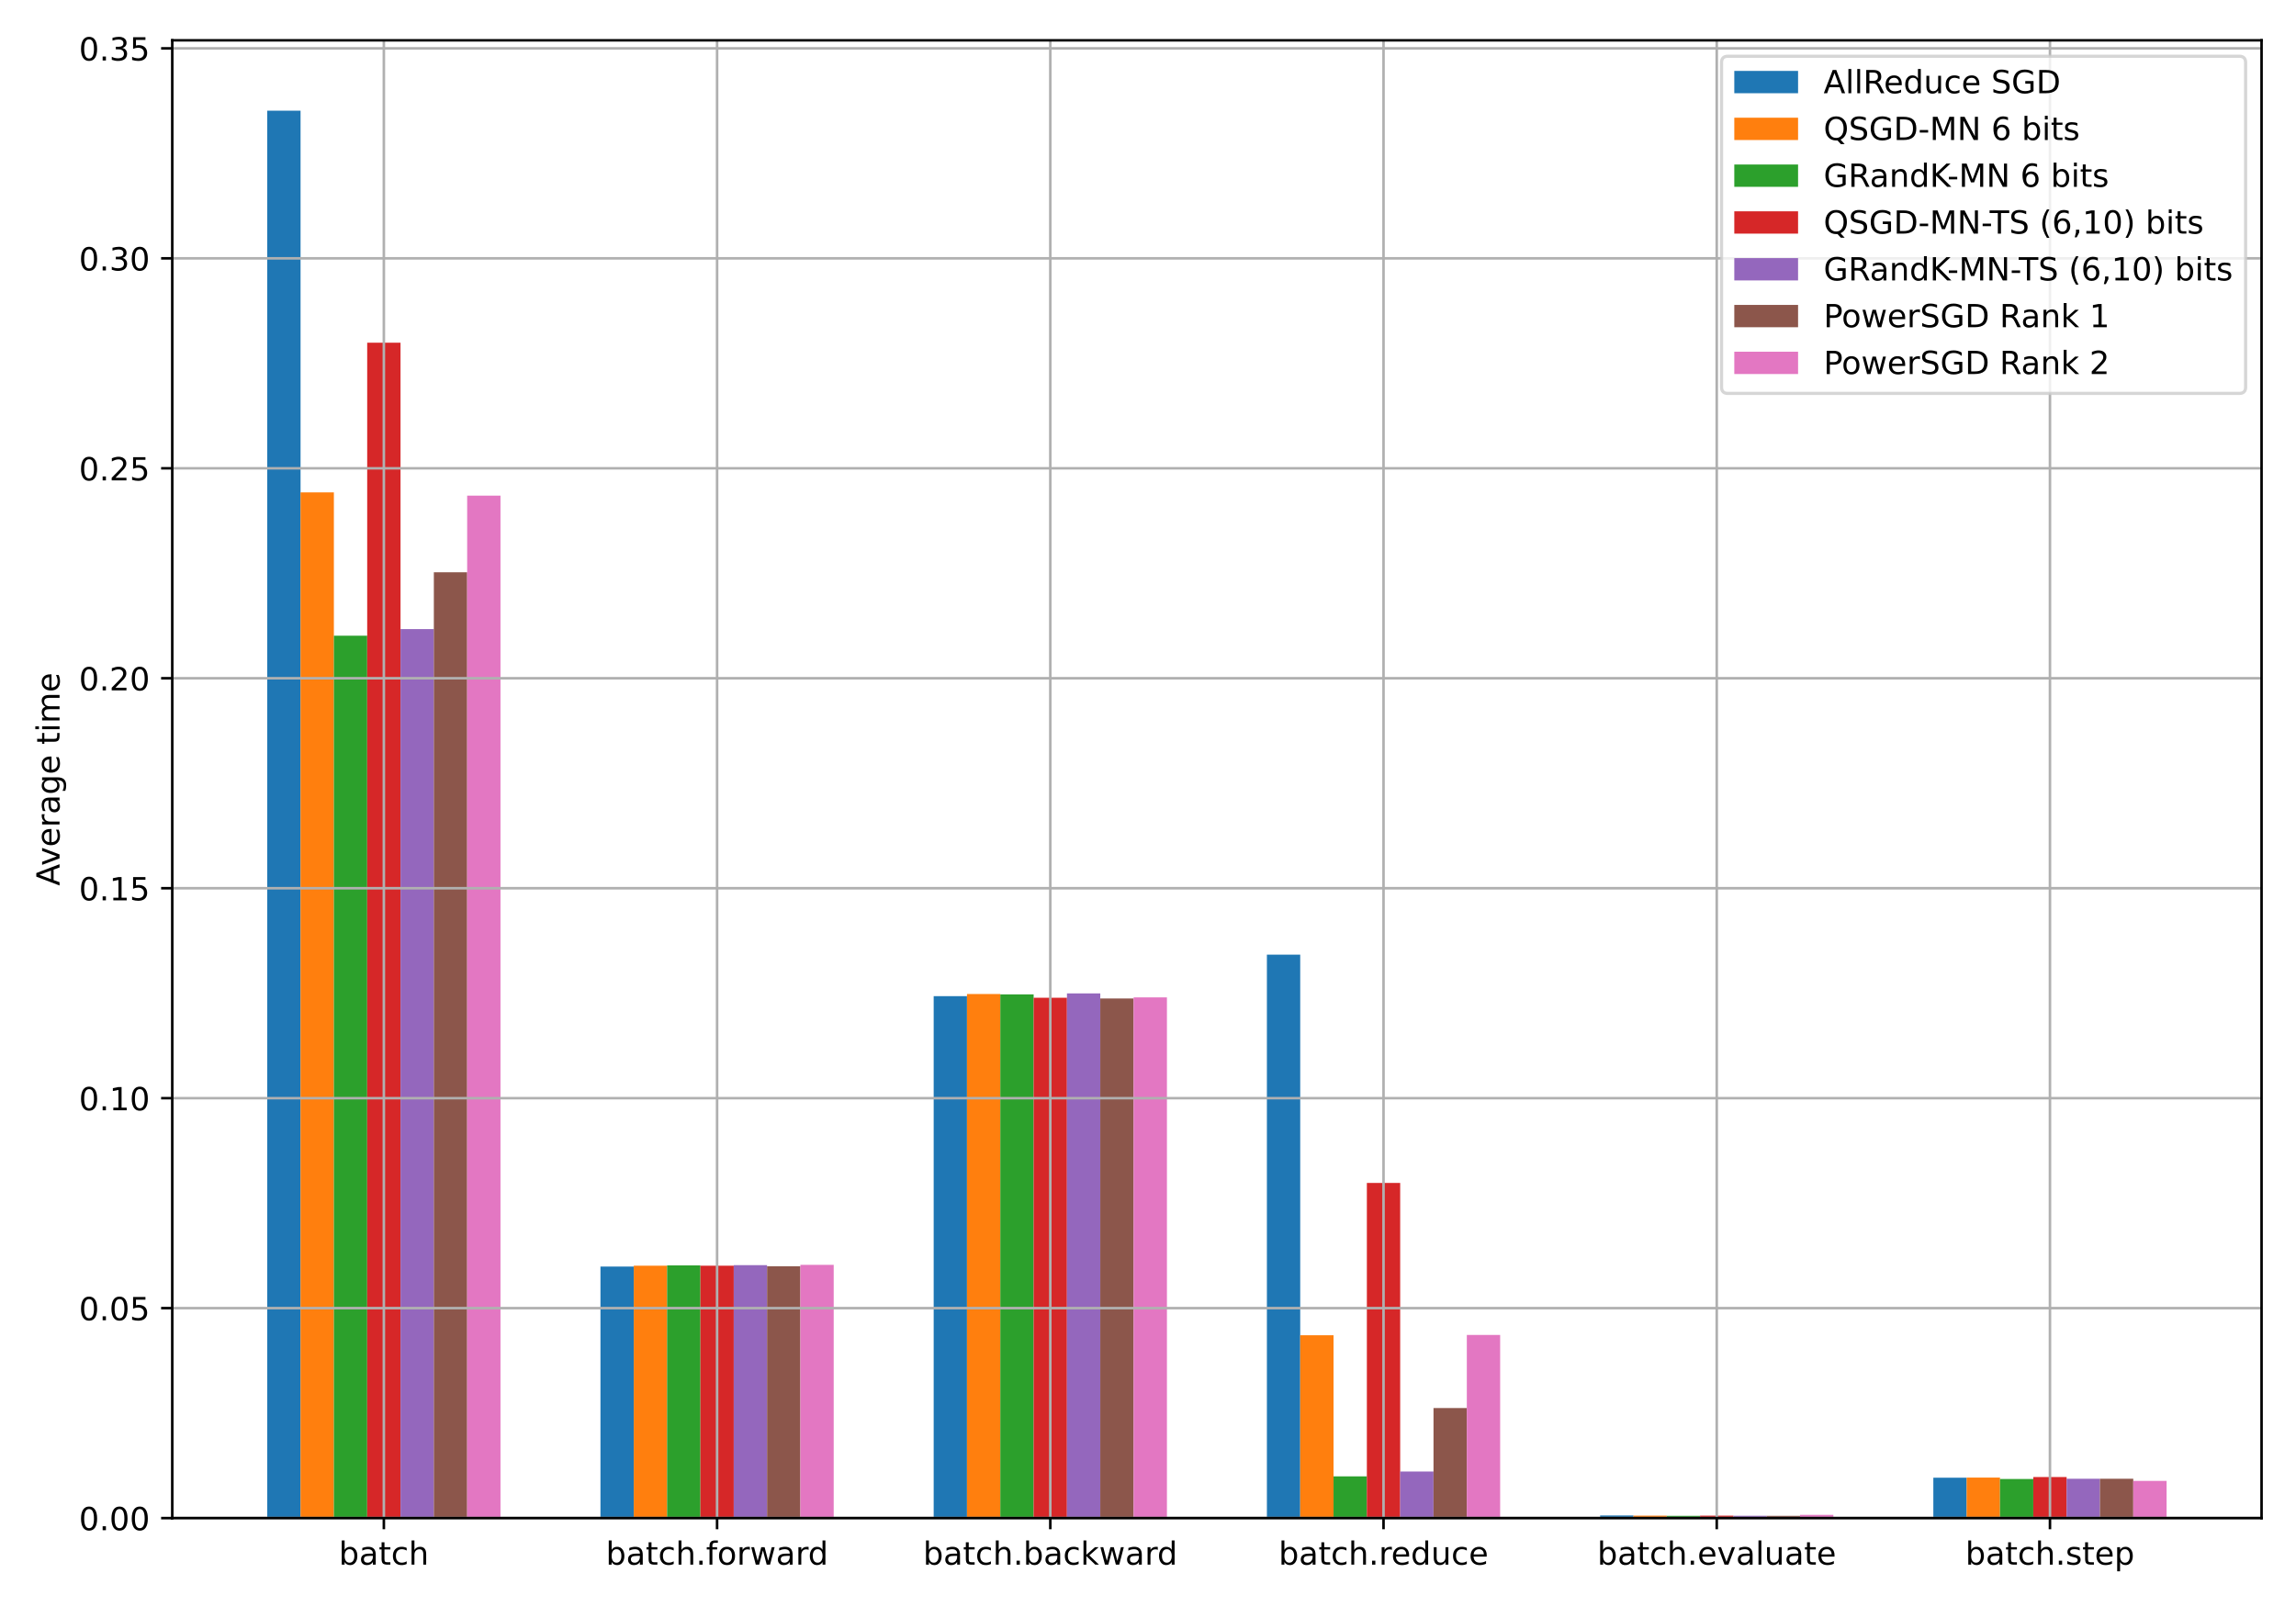 <?xml version="1.0" encoding="utf-8" standalone="no"?>
<!DOCTYPE svg PUBLIC "-//W3C//DTD SVG 1.1//EN"
  "http://www.w3.org/Graphics/SVG/1.1/DTD/svg11.dtd">
<!-- Created with matplotlib (https://matplotlib.org/) -->
<svg height="504pt" version="1.1" viewBox="0 0 720 504" width="720pt" xmlns="http://www.w3.org/2000/svg" xmlns:xlink="http://www.w3.org/1999/xlink">
 <defs>
  <style type="text/css">*{stroke-linecap:butt;stroke-linejoin:round;}</style>
 </defs>
 <g id="figure_1">
  <g id="patch_1">
   <path d="M 0 504 
L 720 504 
L 720 0 
L 0 0 
z
" style="fill:#ffffff;"/>
  </g>
  <g id="axes_1">
   <g id="patch_2">
    <path d="M 54.02 476.12 
L 709.2 476.12 
L 709.2 12.64 
L 54.02 12.64 
z
" style="fill:#ffffff;"/>
   </g>
   <g id="patch_3">
    <path clip-path="url(#p08ba6d4660)" d="M 83.801 476.12 
L 94.25 476.12 
L 94.25 34.711 
L 83.801 34.711 
z
" style="fill:#1f77b4;"/>
   </g>
   <g id="patch_4">
    <path clip-path="url(#p08ba6d4660)" d="M 188.295 476.12 
L 198.745 476.12 
L 198.745 397.229 
L 188.295 397.229 
z
" style="fill:#1f77b4;"/>
   </g>
   <g id="patch_5">
    <path clip-path="url(#p08ba6d4660)" d="M 292.79 476.12 
L 303.239 476.12 
L 303.239 312.414 
L 292.79 312.414 
z
" style="fill:#1f77b4;"/>
   </g>
   <g id="patch_6">
    <path clip-path="url(#p08ba6d4660)" d="M 397.284 476.12 
L 407.734 476.12 
L 407.734 299.396 
L 397.284 299.396 
z
" style="fill:#1f77b4;"/>
   </g>
   <g id="patch_7">
    <path clip-path="url(#p08ba6d4660)" d="M 501.779 476.12 
L 512.228 476.12 
L 512.228 475.3 
L 501.779 475.3 
z
" style="fill:#1f77b4;"/>
   </g>
   <g id="patch_8">
    <path clip-path="url(#p08ba6d4660)" d="M 606.273 476.12 
L 616.722 476.12 
L 616.722 463.445 
L 606.273 463.445 
z
" style="fill:#1f77b4;"/>
   </g>
   <g id="patch_9">
    <path clip-path="url(#p08ba6d4660)" d="M 94.25 476.12 
L 104.7 476.12 
L 104.7 154.434 
L 94.25 154.434 
z
" style="fill:#ff7f0e;"/>
   </g>
   <g id="patch_10">
    <path clip-path="url(#p08ba6d4660)" d="M 198.745 476.12 
L 209.194 476.12 
L 209.194 396.951 
L 198.745 396.951 
z
" style="fill:#ff7f0e;"/>
   </g>
   <g id="patch_11">
    <path clip-path="url(#p08ba6d4660)" d="M 303.239 476.12 
L 313.689 476.12 
L 313.689 311.75 
L 303.239 311.75 
z
" style="fill:#ff7f0e;"/>
   </g>
   <g id="patch_12">
    <path clip-path="url(#p08ba6d4660)" d="M 407.734 476.12 
L 418.183 476.12 
L 418.183 418.779 
L 407.734 418.779 
z
" style="fill:#ff7f0e;"/>
   </g>
   <g id="patch_13">
    <path clip-path="url(#p08ba6d4660)" d="M 512.228 476.12 
L 522.677 476.12 
L 522.677 475.361 
L 512.228 475.361 
z
" style="fill:#ff7f0e;"/>
   </g>
   <g id="patch_14">
    <path clip-path="url(#p08ba6d4660)" d="M 616.722 476.12 
L 627.172 476.12 
L 627.172 463.418 
L 616.722 463.418 
z
" style="fill:#ff7f0e;"/>
   </g>
   <g id="patch_15">
    <path clip-path="url(#p08ba6d4660)" d="M 104.7 476.12 
L 115.149 476.12 
L 115.149 199.363 
L 104.7 199.363 
z
" style="fill:#2ca02c;"/>
   </g>
   <g id="patch_16">
    <path clip-path="url(#p08ba6d4660)" d="M 209.194 476.12 
L 219.644 476.12 
L 219.644 396.868 
L 209.194 396.868 
z
" style="fill:#2ca02c;"/>
   </g>
   <g id="patch_17">
    <path clip-path="url(#p08ba6d4660)" d="M 313.689 476.12 
L 324.138 476.12 
L 324.138 311.871 
L 313.689 311.871 
z
" style="fill:#2ca02c;"/>
   </g>
   <g id="patch_18">
    <path clip-path="url(#p08ba6d4660)" d="M 418.183 476.12 
L 428.632 476.12 
L 428.632 463.028 
L 418.183 463.028 
z
" style="fill:#2ca02c;"/>
   </g>
   <g id="patch_19">
    <path clip-path="url(#p08ba6d4660)" d="M 522.677 476.12 
L 533.127 476.12 
L 533.127 475.406 
L 522.677 475.406 
z
" style="fill:#2ca02c;"/>
   </g>
   <g id="patch_20">
    <path clip-path="url(#p08ba6d4660)" d="M 627.172 476.12 
L 637.621 476.12 
L 637.621 463.848 
L 627.172 463.848 
z
" style="fill:#2ca02c;"/>
   </g>
   <g id="patch_21">
    <path clip-path="url(#p08ba6d4660)" d="M 115.149 476.12 
L 125.599 476.12 
L 125.599 107.472 
L 115.149 107.472 
z
" style="fill:#d62728;"/>
   </g>
   <g id="patch_22">
    <path clip-path="url(#p08ba6d4660)" d="M 219.644 476.12 
L 230.093 476.12 
L 230.093 396.952 
L 219.644 396.952 
z
" style="fill:#d62728;"/>
   </g>
   <g id="patch_23">
    <path clip-path="url(#p08ba6d4660)" d="M 324.138 476.12 
L 334.588 476.12 
L 334.588 312.919 
L 324.138 312.919 
z
" style="fill:#d62728;"/>
   </g>
   <g id="patch_24">
    <path clip-path="url(#p08ba6d4660)" d="M 428.632 476.12 
L 439.082 476.12 
L 439.082 370.994 
L 428.632 370.994 
z
" style="fill:#d62728;"/>
   </g>
   <g id="patch_25">
    <path clip-path="url(#p08ba6d4660)" d="M 533.127 476.12 
L 543.576 476.12 
L 543.576 475.356 
L 533.127 475.356 
z
" style="fill:#d62728;"/>
   </g>
   <g id="patch_26">
    <path clip-path="url(#p08ba6d4660)" d="M 637.621 476.12 
L 648.071 476.12 
L 648.071 463.236 
L 637.621 463.236 
z
" style="fill:#d62728;"/>
   </g>
   <g id="patch_27">
    <path clip-path="url(#p08ba6d4660)" d="M 125.599 476.12 
L 136.048 476.12 
L 136.048 197.308 
L 125.599 197.308 
z
" style="fill:#9467bd;"/>
   </g>
   <g id="patch_28">
    <path clip-path="url(#p08ba6d4660)" d="M 230.093 476.12 
L 240.543 476.12 
L 240.543 396.793 
L 230.093 396.793 
z
" style="fill:#9467bd;"/>
   </g>
   <g id="patch_29">
    <path clip-path="url(#p08ba6d4660)" d="M 334.588 476.12 
L 345.037 476.12 
L 345.037 311.562 
L 334.588 311.562 
z
" style="fill:#9467bd;"/>
   </g>
   <g id="patch_30">
    <path clip-path="url(#p08ba6d4660)" d="M 439.082 476.12 
L 449.531 476.12 
L 449.531 461.509 
L 439.082 461.509 
z
" style="fill:#9467bd;"/>
   </g>
   <g id="patch_31">
    <path clip-path="url(#p08ba6d4660)" d="M 543.576 476.12 
L 554.026 476.12 
L 554.026 475.384 
L 543.576 475.384 
z
" style="fill:#9467bd;"/>
   </g>
   <g id="patch_32">
    <path clip-path="url(#p08ba6d4660)" d="M 648.071 476.12 
L 658.52 476.12 
L 658.52 463.767 
L 648.071 463.767 
z
" style="fill:#9467bd;"/>
   </g>
   <g id="patch_33">
    <path clip-path="url(#p08ba6d4660)" d="M 136.048 476.12 
L 146.498 476.12 
L 146.498 179.472 
L 136.048 179.472 
z
" style="fill:#8c564b;"/>
   </g>
   <g id="patch_34">
    <path clip-path="url(#p08ba6d4660)" d="M 240.543 476.12 
L 250.992 476.12 
L 250.992 397.132 
L 240.543 397.132 
z
" style="fill:#8c564b;"/>
   </g>
   <g id="patch_35">
    <path clip-path="url(#p08ba6d4660)" d="M 345.037 476.12 
L 355.486 476.12 
L 355.486 313.15 
L 345.037 313.15 
z
" style="fill:#8c564b;"/>
   </g>
   <g id="patch_36">
    <path clip-path="url(#p08ba6d4660)" d="M 449.531 476.12 
L 459.981 476.12 
L 459.981 441.592 
L 449.531 441.592 
z
" style="fill:#8c564b;"/>
   </g>
   <g id="patch_37">
    <path clip-path="url(#p08ba6d4660)" d="M 554.026 476.12 
L 564.475 476.12 
L 564.475 475.402 
L 554.026 475.402 
z
" style="fill:#8c564b;"/>
   </g>
   <g id="patch_38">
    <path clip-path="url(#p08ba6d4660)" d="M 658.52 476.12 
L 668.97 476.12 
L 668.97 463.768 
L 658.52 463.768 
z
" style="fill:#8c564b;"/>
   </g>
   <g id="patch_39">
    <path clip-path="url(#p08ba6d4660)" d="M 146.498 476.12 
L 156.947 476.12 
L 156.947 155.447 
L 146.498 155.447 
z
" style="fill:#e377c2;"/>
   </g>
   <g id="patch_40">
    <path clip-path="url(#p08ba6d4660)" d="M 250.992 476.12 
L 261.441 476.12 
L 261.441 396.7 
L 250.992 396.7 
z
" style="fill:#e377c2;"/>
   </g>
   <g id="patch_41">
    <path clip-path="url(#p08ba6d4660)" d="M 355.486 476.12 
L 365.936 476.12 
L 365.936 312.809 
L 355.486 312.809 
z
" style="fill:#e377c2;"/>
   </g>
   <g id="patch_42">
    <path clip-path="url(#p08ba6d4660)" d="M 459.981 476.12 
L 470.43 476.12 
L 470.43 418.667 
L 459.981 418.667 
z
" style="fill:#e377c2;"/>
   </g>
   <g id="patch_43">
    <path clip-path="url(#p08ba6d4660)" d="M 564.475 476.12 
L 574.925 476.12 
L 574.925 475.108 
L 564.475 475.108 
z
" style="fill:#e377c2;"/>
   </g>
   <g id="patch_44">
    <path clip-path="url(#p08ba6d4660)" d="M 668.97 476.12 
L 679.419 476.12 
L 679.419 464.44 
L 668.97 464.44 
z
" style="fill:#e377c2;"/>
   </g>
   <g id="matplotlib.axis_1">
    <g id="xtick_1">
     <g id="line2d_1">
      <path clip-path="url(#p08ba6d4660)" d="M 120.374 476.12 
L 120.374 12.64 
" style="fill:none;stroke:#b0b0b0;stroke-linecap:square;stroke-width:0.8;"/>
     </g>
     <g id="line2d_2">
      <defs>
       <path d="M 0 0 
L 0 3.5 
" id="mdf4d408806" style="stroke:#000000;stroke-width:0.8;"/>
      </defs>
      <g>
       <use style="stroke:#000000;stroke-width:0.8;" x="120.374" xlink:href="#mdf4d408806" y="476.12"/>
      </g>
     </g>
     <g id="text_1">
      <!-- batch -->
      <g transform="translate(106.258 490.718)scale(0.1 -0.1)">
       <defs>
        <path d="M 48.688 27.297 
Q 48.688 37.203 44.609 42.844 
Q 40.531 48.484 33.406 48.484 
Q 26.266 48.484 22.188 42.844 
Q 18.109 37.203 18.109 27.297 
Q 18.109 17.391 22.188 11.75 
Q 26.266 6.109 33.406 6.109 
Q 40.531 6.109 44.609 11.75 
Q 48.688 17.391 48.688 27.297 
z
M 18.109 46.391 
Q 20.953 51.266 25.266 53.625 
Q 29.594 56 35.594 56 
Q 45.562 56 51.781 48.094 
Q 58.016 40.188 58.016 27.297 
Q 58.016 14.406 51.781 6.484 
Q 45.562 -1.422 35.594 -1.422 
Q 29.594 -1.422 25.266 0.953 
Q 20.953 3.328 18.109 8.203 
L 18.109 0 
L 9.078 0 
L 9.078 75.984 
L 18.109 75.984 
z
" id="DejaVuSans-98"/>
        <path d="M 34.281 27.484 
Q 23.391 27.484 19.188 25 
Q 14.984 22.516 14.984 16.5 
Q 14.984 11.719 18.141 8.906 
Q 21.297 6.109 26.703 6.109 
Q 34.188 6.109 38.703 11.406 
Q 43.219 16.703 43.219 25.484 
L 43.219 27.484 
z
M 52.203 31.203 
L 52.203 0 
L 43.219 0 
L 43.219 8.297 
Q 40.141 3.328 35.547 0.953 
Q 30.953 -1.422 24.312 -1.422 
Q 15.922 -1.422 10.953 3.297 
Q 6 8.016 6 15.922 
Q 6 25.141 12.172 29.828 
Q 18.359 34.516 30.609 34.516 
L 43.219 34.516 
L 43.219 35.406 
Q 43.219 41.609 39.141 45 
Q 35.062 48.391 27.688 48.391 
Q 23 48.391 18.547 47.266 
Q 14.109 46.141 10.016 43.891 
L 10.016 52.203 
Q 14.938 54.109 19.578 55.047 
Q 24.219 56 28.609 56 
Q 40.484 56 46.344 49.844 
Q 52.203 43.703 52.203 31.203 
z
" id="DejaVuSans-97"/>
        <path d="M 18.312 70.219 
L 18.312 54.688 
L 36.812 54.688 
L 36.812 47.703 
L 18.312 47.703 
L 18.312 18.016 
Q 18.312 11.328 20.141 9.422 
Q 21.969 7.516 27.594 7.516 
L 36.812 7.516 
L 36.812 0 
L 27.594 0 
Q 17.188 0 13.234 3.875 
Q 9.281 7.766 9.281 18.016 
L 9.281 47.703 
L 2.688 47.703 
L 2.688 54.688 
L 9.281 54.688 
L 9.281 70.219 
z
" id="DejaVuSans-116"/>
        <path d="M 48.781 52.594 
L 48.781 44.188 
Q 44.969 46.297 41.141 47.344 
Q 37.312 48.391 33.406 48.391 
Q 24.656 48.391 19.812 42.844 
Q 14.984 37.312 14.984 27.297 
Q 14.984 17.281 19.812 11.734 
Q 24.656 6.203 33.406 6.203 
Q 37.312 6.203 41.141 7.25 
Q 44.969 8.297 48.781 10.406 
L 48.781 2.094 
Q 45.016 0.344 40.984 -0.531 
Q 36.969 -1.422 32.422 -1.422 
Q 20.062 -1.422 12.781 6.344 
Q 5.516 14.109 5.516 27.297 
Q 5.516 40.672 12.859 48.328 
Q 20.219 56 33.016 56 
Q 37.156 56 41.109 55.141 
Q 45.062 54.297 48.781 52.594 
z
" id="DejaVuSans-99"/>
        <path d="M 54.891 33.016 
L 54.891 0 
L 45.906 0 
L 45.906 32.719 
Q 45.906 40.484 42.875 44.328 
Q 39.844 48.188 33.797 48.188 
Q 26.516 48.188 22.312 43.547 
Q 18.109 38.922 18.109 30.906 
L 18.109 0 
L 9.078 0 
L 9.078 75.984 
L 18.109 75.984 
L 18.109 46.188 
Q 21.344 51.125 25.703 53.562 
Q 30.078 56 35.797 56 
Q 45.219 56 50.047 50.172 
Q 54.891 44.344 54.891 33.016 
z
" id="DejaVuSans-104"/>
       </defs>
       <use xlink:href="#DejaVuSans-98"/>
       <use x="63.477" xlink:href="#DejaVuSans-97"/>
       <use x="124.756" xlink:href="#DejaVuSans-116"/>
       <use x="163.965" xlink:href="#DejaVuSans-99"/>
       <use x="218.945" xlink:href="#DejaVuSans-104"/>
      </g>
     </g>
    </g>
    <g id="xtick_2">
     <g id="line2d_3">
      <path clip-path="url(#p08ba6d4660)" d="M 224.868 476.12 
L 224.868 12.64 
" style="fill:none;stroke:#b0b0b0;stroke-linecap:square;stroke-width:0.8;"/>
     </g>
     <g id="line2d_4">
      <g>
       <use style="stroke:#000000;stroke-width:0.8;" x="224.868" xlink:href="#mdf4d408806" y="476.12"/>
      </g>
     </g>
     <g id="text_2">
      <!-- batch.forward -->
      <g transform="translate(189.993 490.718)scale(0.1 -0.1)">
       <defs>
        <path d="M 10.688 12.406 
L 21 12.406 
L 21 0 
L 10.688 0 
z
" id="DejaVuSans-46"/>
        <path d="M 37.109 75.984 
L 37.109 68.5 
L 28.516 68.5 
Q 23.688 68.5 21.797 66.547 
Q 19.922 64.594 19.922 59.516 
L 19.922 54.688 
L 34.719 54.688 
L 34.719 47.703 
L 19.922 47.703 
L 19.922 0 
L 10.891 0 
L 10.891 47.703 
L 2.297 47.703 
L 2.297 54.688 
L 10.891 54.688 
L 10.891 58.5 
Q 10.891 67.625 15.141 71.797 
Q 19.391 75.984 28.609 75.984 
z
" id="DejaVuSans-102"/>
        <path d="M 30.609 48.391 
Q 23.391 48.391 19.188 42.75 
Q 14.984 37.109 14.984 27.297 
Q 14.984 17.484 19.156 11.844 
Q 23.344 6.203 30.609 6.203 
Q 37.797 6.203 41.984 11.859 
Q 46.188 17.531 46.188 27.297 
Q 46.188 37.016 41.984 42.703 
Q 37.797 48.391 30.609 48.391 
z
M 30.609 56 
Q 42.328 56 49.016 48.375 
Q 55.719 40.766 55.719 27.297 
Q 55.719 13.875 49.016 6.219 
Q 42.328 -1.422 30.609 -1.422 
Q 18.844 -1.422 12.172 6.219 
Q 5.516 13.875 5.516 27.297 
Q 5.516 40.766 12.172 48.375 
Q 18.844 56 30.609 56 
z
" id="DejaVuSans-111"/>
        <path d="M 41.109 46.297 
Q 39.594 47.172 37.812 47.578 
Q 36.031 48 33.891 48 
Q 26.266 48 22.188 43.047 
Q 18.109 38.094 18.109 28.812 
L 18.109 0 
L 9.078 0 
L 9.078 54.688 
L 18.109 54.688 
L 18.109 46.188 
Q 20.953 51.172 25.484 53.578 
Q 30.031 56 36.531 56 
Q 37.453 56 38.578 55.875 
Q 39.703 55.766 41.062 55.516 
z
" id="DejaVuSans-114"/>
        <path d="M 4.203 54.688 
L 13.188 54.688 
L 24.422 12.016 
L 35.594 54.688 
L 46.188 54.688 
L 57.422 12.016 
L 68.609 54.688 
L 77.594 54.688 
L 63.281 0 
L 52.688 0 
L 40.922 44.828 
L 29.109 0 
L 18.5 0 
z
" id="DejaVuSans-119"/>
        <path d="M 45.406 46.391 
L 45.406 75.984 
L 54.391 75.984 
L 54.391 0 
L 45.406 0 
L 45.406 8.203 
Q 42.578 3.328 38.25 0.953 
Q 33.938 -1.422 27.875 -1.422 
Q 17.969 -1.422 11.734 6.484 
Q 5.516 14.406 5.516 27.297 
Q 5.516 40.188 11.734 48.094 
Q 17.969 56 27.875 56 
Q 33.938 56 38.25 53.625 
Q 42.578 51.266 45.406 46.391 
z
M 14.797 27.297 
Q 14.797 17.391 18.875 11.75 
Q 22.953 6.109 30.078 6.109 
Q 37.203 6.109 41.297 11.75 
Q 45.406 17.391 45.406 27.297 
Q 45.406 37.203 41.297 42.844 
Q 37.203 48.484 30.078 48.484 
Q 22.953 48.484 18.875 42.844 
Q 14.797 37.203 14.797 27.297 
z
" id="DejaVuSans-100"/>
       </defs>
       <use xlink:href="#DejaVuSans-98"/>
       <use x="63.477" xlink:href="#DejaVuSans-97"/>
       <use x="124.756" xlink:href="#DejaVuSans-116"/>
       <use x="163.965" xlink:href="#DejaVuSans-99"/>
       <use x="218.945" xlink:href="#DejaVuSans-104"/>
       <use x="282.324" xlink:href="#DejaVuSans-46"/>
       <use x="314.111" xlink:href="#DejaVuSans-102"/>
       <use x="349.316" xlink:href="#DejaVuSans-111"/>
       <use x="410.498" xlink:href="#DejaVuSans-114"/>
       <use x="451.611" xlink:href="#DejaVuSans-119"/>
       <use x="533.398" xlink:href="#DejaVuSans-97"/>
       <use x="594.678" xlink:href="#DejaVuSans-114"/>
       <use x="634.041" xlink:href="#DejaVuSans-100"/>
      </g>
     </g>
    </g>
    <g id="xtick_3">
     <g id="line2d_5">
      <path clip-path="url(#p08ba6d4660)" d="M 329.363 476.12 
L 329.363 12.64 
" style="fill:none;stroke:#b0b0b0;stroke-linecap:square;stroke-width:0.8;"/>
     </g>
     <g id="line2d_6">
      <g>
       <use style="stroke:#000000;stroke-width:0.8;" x="329.363" xlink:href="#mdf4d408806" y="476.12"/>
      </g>
     </g>
     <g id="text_3">
      <!-- batch.backward -->
      <g transform="translate(289.479 490.718)scale(0.1 -0.1)">
       <defs>
        <path d="M 9.078 75.984 
L 18.109 75.984 
L 18.109 31.109 
L 44.922 54.688 
L 56.391 54.688 
L 27.391 29.109 
L 57.625 0 
L 45.906 0 
L 18.109 26.703 
L 18.109 0 
L 9.078 0 
z
" id="DejaVuSans-107"/>
       </defs>
       <use xlink:href="#DejaVuSans-98"/>
       <use x="63.477" xlink:href="#DejaVuSans-97"/>
       <use x="124.756" xlink:href="#DejaVuSans-116"/>
       <use x="163.965" xlink:href="#DejaVuSans-99"/>
       <use x="218.945" xlink:href="#DejaVuSans-104"/>
       <use x="282.324" xlink:href="#DejaVuSans-46"/>
       <use x="314.111" xlink:href="#DejaVuSans-98"/>
       <use x="377.588" xlink:href="#DejaVuSans-97"/>
       <use x="438.867" xlink:href="#DejaVuSans-99"/>
       <use x="493.848" xlink:href="#DejaVuSans-107"/>
       <use x="551.758" xlink:href="#DejaVuSans-119"/>
       <use x="633.545" xlink:href="#DejaVuSans-97"/>
       <use x="694.824" xlink:href="#DejaVuSans-114"/>
       <use x="734.188" xlink:href="#DejaVuSans-100"/>
      </g>
     </g>
    </g>
    <g id="xtick_4">
     <g id="line2d_7">
      <path clip-path="url(#p08ba6d4660)" d="M 433.857 476.12 
L 433.857 12.64 
" style="fill:none;stroke:#b0b0b0;stroke-linecap:square;stroke-width:0.8;"/>
     </g>
     <g id="line2d_8">
      <g>
       <use style="stroke:#000000;stroke-width:0.8;" x="433.857" xlink:href="#mdf4d408806" y="476.12"/>
      </g>
     </g>
     <g id="text_4">
      <!-- batch.reduce -->
      <g transform="translate(400.963 490.718)scale(0.1 -0.1)">
       <defs>
        <path d="M 56.203 29.594 
L 56.203 25.203 
L 14.891 25.203 
Q 15.484 15.922 20.484 11.062 
Q 25.484 6.203 34.422 6.203 
Q 39.594 6.203 44.453 7.469 
Q 49.312 8.734 54.109 11.281 
L 54.109 2.781 
Q 49.266 0.734 44.188 -0.344 
Q 39.109 -1.422 33.891 -1.422 
Q 20.797 -1.422 13.156 6.188 
Q 5.516 13.812 5.516 26.812 
Q 5.516 40.234 12.766 48.109 
Q 20.016 56 32.328 56 
Q 43.359 56 49.781 48.891 
Q 56.203 41.797 56.203 29.594 
z
M 47.219 32.234 
Q 47.125 39.594 43.094 43.984 
Q 39.062 48.391 32.422 48.391 
Q 24.906 48.391 20.391 44.141 
Q 15.875 39.891 15.188 32.172 
z
" id="DejaVuSans-101"/>
        <path d="M 8.5 21.578 
L 8.5 54.688 
L 17.484 54.688 
L 17.484 21.922 
Q 17.484 14.156 20.5 10.266 
Q 23.531 6.391 29.594 6.391 
Q 36.859 6.391 41.078 11.031 
Q 45.312 15.672 45.312 23.688 
L 45.312 54.688 
L 54.297 54.688 
L 54.297 0 
L 45.312 0 
L 45.312 8.406 
Q 42.047 3.422 37.719 1 
Q 33.406 -1.422 27.688 -1.422 
Q 18.266 -1.422 13.375 4.438 
Q 8.5 10.297 8.5 21.578 
z
M 31.109 56 
z
" id="DejaVuSans-117"/>
       </defs>
       <use xlink:href="#DejaVuSans-98"/>
       <use x="63.477" xlink:href="#DejaVuSans-97"/>
       <use x="124.756" xlink:href="#DejaVuSans-116"/>
       <use x="163.965" xlink:href="#DejaVuSans-99"/>
       <use x="218.945" xlink:href="#DejaVuSans-104"/>
       <use x="282.324" xlink:href="#DejaVuSans-46"/>
       <use x="314.111" xlink:href="#DejaVuSans-114"/>
       <use x="352.975" xlink:href="#DejaVuSans-101"/>
       <use x="414.498" xlink:href="#DejaVuSans-100"/>
       <use x="477.975" xlink:href="#DejaVuSans-117"/>
       <use x="541.354" xlink:href="#DejaVuSans-99"/>
       <use x="596.334" xlink:href="#DejaVuSans-101"/>
      </g>
     </g>
    </g>
    <g id="xtick_5">
     <g id="line2d_9">
      <path clip-path="url(#p08ba6d4660)" d="M 538.352 476.12 
L 538.352 12.64 
" style="fill:none;stroke:#b0b0b0;stroke-linecap:square;stroke-width:0.8;"/>
     </g>
     <g id="line2d_10">
      <g>
       <use style="stroke:#000000;stroke-width:0.8;" x="538.352" xlink:href="#mdf4d408806" y="476.12"/>
      </g>
     </g>
     <g id="text_5">
      <!-- batch.evaluate -->
      <g transform="translate(500.888 490.718)scale(0.1 -0.1)">
       <defs>
        <path d="M 2.984 54.688 
L 12.5 54.688 
L 29.594 8.797 
L 46.688 54.688 
L 56.203 54.688 
L 35.688 0 
L 23.484 0 
z
" id="DejaVuSans-118"/>
        <path d="M 9.422 75.984 
L 18.406 75.984 
L 18.406 0 
L 9.422 0 
z
" id="DejaVuSans-108"/>
       </defs>
       <use xlink:href="#DejaVuSans-98"/>
       <use x="63.477" xlink:href="#DejaVuSans-97"/>
       <use x="124.756" xlink:href="#DejaVuSans-116"/>
       <use x="163.965" xlink:href="#DejaVuSans-99"/>
       <use x="218.945" xlink:href="#DejaVuSans-104"/>
       <use x="282.324" xlink:href="#DejaVuSans-46"/>
       <use x="314.111" xlink:href="#DejaVuSans-101"/>
       <use x="375.635" xlink:href="#DejaVuSans-118"/>
       <use x="434.814" xlink:href="#DejaVuSans-97"/>
       <use x="496.094" xlink:href="#DejaVuSans-108"/>
       <use x="523.877" xlink:href="#DejaVuSans-117"/>
       <use x="587.256" xlink:href="#DejaVuSans-97"/>
       <use x="648.535" xlink:href="#DejaVuSans-116"/>
       <use x="687.744" xlink:href="#DejaVuSans-101"/>
      </g>
     </g>
    </g>
    <g id="xtick_6">
     <g id="line2d_11">
      <path clip-path="url(#p08ba6d4660)" d="M 642.846 476.12 
L 642.846 12.64 
" style="fill:none;stroke:#b0b0b0;stroke-linecap:square;stroke-width:0.8;"/>
     </g>
     <g id="line2d_12">
      <g>
       <use style="stroke:#000000;stroke-width:0.8;" x="642.846" xlink:href="#mdf4d408806" y="476.12"/>
      </g>
     </g>
     <g id="text_6">
      <!-- batch.step -->
      <g transform="translate(616.325 490.718)scale(0.1 -0.1)">
       <defs>
        <path d="M 44.281 53.078 
L 44.281 44.578 
Q 40.484 46.531 36.375 47.5 
Q 32.281 48.484 27.875 48.484 
Q 21.188 48.484 17.844 46.438 
Q 14.5 44.391 14.5 40.281 
Q 14.5 37.156 16.891 35.375 
Q 19.281 33.594 26.516 31.984 
L 29.594 31.297 
Q 39.156 29.25 43.188 25.516 
Q 47.219 21.781 47.219 15.094 
Q 47.219 7.469 41.188 3.016 
Q 35.156 -1.422 24.609 -1.422 
Q 20.219 -1.422 15.453 -0.562 
Q 10.688 0.297 5.422 2 
L 5.422 11.281 
Q 10.406 8.688 15.234 7.391 
Q 20.062 6.109 24.812 6.109 
Q 31.156 6.109 34.562 8.281 
Q 37.984 10.453 37.984 14.406 
Q 37.984 18.062 35.516 20.016 
Q 33.062 21.969 24.703 23.781 
L 21.578 24.516 
Q 13.234 26.266 9.516 29.906 
Q 5.812 33.547 5.812 39.891 
Q 5.812 47.609 11.281 51.797 
Q 16.75 56 26.812 56 
Q 31.781 56 36.172 55.266 
Q 40.578 54.547 44.281 53.078 
z
" id="DejaVuSans-115"/>
        <path d="M 18.109 8.203 
L 18.109 -20.797 
L 9.078 -20.797 
L 9.078 54.688 
L 18.109 54.688 
L 18.109 46.391 
Q 20.953 51.266 25.266 53.625 
Q 29.594 56 35.594 56 
Q 45.562 56 51.781 48.094 
Q 58.016 40.188 58.016 27.297 
Q 58.016 14.406 51.781 6.484 
Q 45.562 -1.422 35.594 -1.422 
Q 29.594 -1.422 25.266 0.953 
Q 20.953 3.328 18.109 8.203 
z
M 48.688 27.297 
Q 48.688 37.203 44.609 42.844 
Q 40.531 48.484 33.406 48.484 
Q 26.266 48.484 22.188 42.844 
Q 18.109 37.203 18.109 27.297 
Q 18.109 17.391 22.188 11.75 
Q 26.266 6.109 33.406 6.109 
Q 40.531 6.109 44.609 11.75 
Q 48.688 17.391 48.688 27.297 
z
" id="DejaVuSans-112"/>
       </defs>
       <use xlink:href="#DejaVuSans-98"/>
       <use x="63.477" xlink:href="#DejaVuSans-97"/>
       <use x="124.756" xlink:href="#DejaVuSans-116"/>
       <use x="163.965" xlink:href="#DejaVuSans-99"/>
       <use x="218.945" xlink:href="#DejaVuSans-104"/>
       <use x="282.324" xlink:href="#DejaVuSans-46"/>
       <use x="314.111" xlink:href="#DejaVuSans-115"/>
       <use x="366.211" xlink:href="#DejaVuSans-116"/>
       <use x="405.42" xlink:href="#DejaVuSans-101"/>
       <use x="466.943" xlink:href="#DejaVuSans-112"/>
      </g>
     </g>
    </g>
   </g>
   <g id="matplotlib.axis_2">
    <g id="ytick_1">
     <g id="line2d_13">
      <path clip-path="url(#p08ba6d4660)" d="M 54.02 476.12 
L 709.2 476.12 
" style="fill:none;stroke:#b0b0b0;stroke-linecap:square;stroke-width:0.8;"/>
     </g>
     <g id="line2d_14">
      <defs>
       <path d="M 0 0 
L -3.5 0 
" id="mf8812af03b" style="stroke:#000000;stroke-width:0.8;"/>
      </defs>
      <g>
       <use style="stroke:#000000;stroke-width:0.8;" x="54.02" xlink:href="#mf8812af03b" y="476.12"/>
      </g>
     </g>
     <g id="text_7">
      <!-- 0.00 -->
      <g transform="translate(24.754 479.919)scale(0.1 -0.1)">
       <defs>
        <path d="M 31.781 66.406 
Q 24.172 66.406 20.328 58.906 
Q 16.5 51.422 16.5 36.375 
Q 16.5 21.391 20.328 13.891 
Q 24.172 6.391 31.781 6.391 
Q 39.453 6.391 43.281 13.891 
Q 47.125 21.391 47.125 36.375 
Q 47.125 51.422 43.281 58.906 
Q 39.453 66.406 31.781 66.406 
z
M 31.781 74.219 
Q 44.047 74.219 50.516 64.516 
Q 56.984 54.828 56.984 36.375 
Q 56.984 17.969 50.516 8.266 
Q 44.047 -1.422 31.781 -1.422 
Q 19.531 -1.422 13.062 8.266 
Q 6.594 17.969 6.594 36.375 
Q 6.594 54.828 13.062 64.516 
Q 19.531 74.219 31.781 74.219 
z
" id="DejaVuSans-48"/>
       </defs>
       <use xlink:href="#DejaVuSans-48"/>
       <use x="63.623" xlink:href="#DejaVuSans-46"/>
       <use x="95.41" xlink:href="#DejaVuSans-48"/>
       <use x="159.033" xlink:href="#DejaVuSans-48"/>
      </g>
     </g>
    </g>
    <g id="ytick_2">
     <g id="line2d_15">
      <path clip-path="url(#p08ba6d4660)" d="M 54.02 410.27 
L 709.2 410.27 
" style="fill:none;stroke:#b0b0b0;stroke-linecap:square;stroke-width:0.8;"/>
     </g>
     <g id="line2d_16">
      <g>
       <use style="stroke:#000000;stroke-width:0.8;" x="54.02" xlink:href="#mf8812af03b" y="410.27"/>
      </g>
     </g>
     <g id="text_8">
      <!-- 0.05 -->
      <g transform="translate(24.754 414.069)scale(0.1 -0.1)">
       <defs>
        <path d="M 10.797 72.906 
L 49.516 72.906 
L 49.516 64.594 
L 19.828 64.594 
L 19.828 46.734 
Q 21.969 47.469 24.109 47.828 
Q 26.266 48.188 28.422 48.188 
Q 40.625 48.188 47.75 41.5 
Q 54.891 34.812 54.891 23.391 
Q 54.891 11.625 47.562 5.094 
Q 40.234 -1.422 26.906 -1.422 
Q 22.312 -1.422 17.547 -0.641 
Q 12.797 0.141 7.719 1.703 
L 7.719 11.625 
Q 12.109 9.234 16.797 8.062 
Q 21.484 6.891 26.703 6.891 
Q 35.156 6.891 40.078 11.328 
Q 45.016 15.766 45.016 23.391 
Q 45.016 31 40.078 35.438 
Q 35.156 39.891 26.703 39.891 
Q 22.75 39.891 18.812 39.016 
Q 14.891 38.141 10.797 36.281 
z
" id="DejaVuSans-53"/>
       </defs>
       <use xlink:href="#DejaVuSans-48"/>
       <use x="63.623" xlink:href="#DejaVuSans-46"/>
       <use x="95.41" xlink:href="#DejaVuSans-48"/>
       <use x="159.033" xlink:href="#DejaVuSans-53"/>
      </g>
     </g>
    </g>
    <g id="ytick_3">
     <g id="line2d_17">
      <path clip-path="url(#p08ba6d4660)" d="M 54.02 344.421 
L 709.2 344.421 
" style="fill:none;stroke:#b0b0b0;stroke-linecap:square;stroke-width:0.8;"/>
     </g>
     <g id="line2d_18">
      <g>
       <use style="stroke:#000000;stroke-width:0.8;" x="54.02" xlink:href="#mf8812af03b" y="344.421"/>
      </g>
     </g>
     <g id="text_9">
      <!-- 0.10 -->
      <g transform="translate(24.754 348.22)scale(0.1 -0.1)">
       <defs>
        <path d="M 12.406 8.297 
L 28.516 8.297 
L 28.516 63.922 
L 10.984 60.406 
L 10.984 69.391 
L 28.422 72.906 
L 38.281 72.906 
L 38.281 8.297 
L 54.391 8.297 
L 54.391 0 
L 12.406 0 
z
" id="DejaVuSans-49"/>
       </defs>
       <use xlink:href="#DejaVuSans-48"/>
       <use x="63.623" xlink:href="#DejaVuSans-46"/>
       <use x="95.41" xlink:href="#DejaVuSans-49"/>
       <use x="159.033" xlink:href="#DejaVuSans-48"/>
      </g>
     </g>
    </g>
    <g id="ytick_4">
     <g id="line2d_19">
      <path clip-path="url(#p08ba6d4660)" d="M 54.02 278.571 
L 709.2 278.571 
" style="fill:none;stroke:#b0b0b0;stroke-linecap:square;stroke-width:0.8;"/>
     </g>
     <g id="line2d_20">
      <g>
       <use style="stroke:#000000;stroke-width:0.8;" x="54.02" xlink:href="#mf8812af03b" y="278.571"/>
      </g>
     </g>
     <g id="text_10">
      <!-- 0.15 -->
      <g transform="translate(24.754 282.37)scale(0.1 -0.1)">
       <use xlink:href="#DejaVuSans-48"/>
       <use x="63.623" xlink:href="#DejaVuSans-46"/>
       <use x="95.41" xlink:href="#DejaVuSans-49"/>
       <use x="159.033" xlink:href="#DejaVuSans-53"/>
      </g>
     </g>
    </g>
    <g id="ytick_5">
     <g id="line2d_21">
      <path clip-path="url(#p08ba6d4660)" d="M 54.02 212.721 
L 709.2 212.721 
" style="fill:none;stroke:#b0b0b0;stroke-linecap:square;stroke-width:0.8;"/>
     </g>
     <g id="line2d_22">
      <g>
       <use style="stroke:#000000;stroke-width:0.8;" x="54.02" xlink:href="#mf8812af03b" y="212.721"/>
      </g>
     </g>
     <g id="text_11">
      <!-- 0.20 -->
      <g transform="translate(24.754 216.52)scale(0.1 -0.1)">
       <defs>
        <path d="M 19.188 8.297 
L 53.609 8.297 
L 53.609 0 
L 7.328 0 
L 7.328 8.297 
Q 12.938 14.109 22.625 23.891 
Q 32.328 33.688 34.812 36.531 
Q 39.547 41.844 41.422 45.531 
Q 43.312 49.219 43.312 52.781 
Q 43.312 58.594 39.234 62.25 
Q 35.156 65.922 28.609 65.922 
Q 23.969 65.922 18.812 64.312 
Q 13.672 62.703 7.812 59.422 
L 7.812 69.391 
Q 13.766 71.781 18.938 73 
Q 24.125 74.219 28.422 74.219 
Q 39.75 74.219 46.484 68.547 
Q 53.219 62.891 53.219 53.422 
Q 53.219 48.922 51.531 44.891 
Q 49.859 40.875 45.406 35.406 
Q 44.188 33.984 37.641 27.219 
Q 31.109 20.453 19.188 8.297 
z
" id="DejaVuSans-50"/>
       </defs>
       <use xlink:href="#DejaVuSans-48"/>
       <use x="63.623" xlink:href="#DejaVuSans-46"/>
       <use x="95.41" xlink:href="#DejaVuSans-50"/>
       <use x="159.033" xlink:href="#DejaVuSans-48"/>
      </g>
     </g>
    </g>
    <g id="ytick_6">
     <g id="line2d_23">
      <path clip-path="url(#p08ba6d4660)" d="M 54.02 146.871 
L 709.2 146.871 
" style="fill:none;stroke:#b0b0b0;stroke-linecap:square;stroke-width:0.8;"/>
     </g>
     <g id="line2d_24">
      <g>
       <use style="stroke:#000000;stroke-width:0.8;" x="54.02" xlink:href="#mf8812af03b" y="146.871"/>
      </g>
     </g>
     <g id="text_12">
      <!-- 0.25 -->
      <g transform="translate(24.754 150.671)scale(0.1 -0.1)">
       <use xlink:href="#DejaVuSans-48"/>
       <use x="63.623" xlink:href="#DejaVuSans-46"/>
       <use x="95.41" xlink:href="#DejaVuSans-50"/>
       <use x="159.033" xlink:href="#DejaVuSans-53"/>
      </g>
     </g>
    </g>
    <g id="ytick_7">
     <g id="line2d_25">
      <path clip-path="url(#p08ba6d4660)" d="M 54.02 81.022 
L 709.2 81.022 
" style="fill:none;stroke:#b0b0b0;stroke-linecap:square;stroke-width:0.8;"/>
     </g>
     <g id="line2d_26">
      <g>
       <use style="stroke:#000000;stroke-width:0.8;" x="54.02" xlink:href="#mf8812af03b" y="81.022"/>
      </g>
     </g>
     <g id="text_13">
      <!-- 0.30 -->
      <g transform="translate(24.754 84.821)scale(0.1 -0.1)">
       <defs>
        <path d="M 40.578 39.312 
Q 47.656 37.797 51.625 33 
Q 55.609 28.219 55.609 21.188 
Q 55.609 10.406 48.188 4.484 
Q 40.766 -1.422 27.094 -1.422 
Q 22.516 -1.422 17.656 -0.516 
Q 12.797 0.391 7.625 2.203 
L 7.625 11.719 
Q 11.719 9.328 16.594 8.109 
Q 21.484 6.891 26.812 6.891 
Q 36.078 6.891 40.938 10.547 
Q 45.797 14.203 45.797 21.188 
Q 45.797 27.641 41.281 31.266 
Q 36.766 34.906 28.719 34.906 
L 20.219 34.906 
L 20.219 43.016 
L 29.109 43.016 
Q 36.375 43.016 40.234 45.922 
Q 44.094 48.828 44.094 54.297 
Q 44.094 59.906 40.109 62.906 
Q 36.141 65.922 28.719 65.922 
Q 24.656 65.922 20.016 65.031 
Q 15.375 64.156 9.812 62.312 
L 9.812 71.094 
Q 15.438 72.656 20.344 73.438 
Q 25.25 74.219 29.594 74.219 
Q 40.828 74.219 47.359 69.109 
Q 53.906 64.016 53.906 55.328 
Q 53.906 49.266 50.438 45.094 
Q 46.969 40.922 40.578 39.312 
z
" id="DejaVuSans-51"/>
       </defs>
       <use xlink:href="#DejaVuSans-48"/>
       <use x="63.623" xlink:href="#DejaVuSans-46"/>
       <use x="95.41" xlink:href="#DejaVuSans-51"/>
       <use x="159.033" xlink:href="#DejaVuSans-48"/>
      </g>
     </g>
    </g>
    <g id="ytick_8">
     <g id="line2d_27">
      <path clip-path="url(#p08ba6d4660)" d="M 54.02 15.172 
L 709.2 15.172 
" style="fill:none;stroke:#b0b0b0;stroke-linecap:square;stroke-width:0.8;"/>
     </g>
     <g id="line2d_28">
      <g>
       <use style="stroke:#000000;stroke-width:0.8;" x="54.02" xlink:href="#mf8812af03b" y="15.172"/>
      </g>
     </g>
     <g id="text_14">
      <!-- 0.35 -->
      <g transform="translate(24.754 18.971)scale(0.1 -0.1)">
       <use xlink:href="#DejaVuSans-48"/>
       <use x="63.623" xlink:href="#DejaVuSans-46"/>
       <use x="95.41" xlink:href="#DejaVuSans-51"/>
       <use x="159.033" xlink:href="#DejaVuSans-53"/>
      </g>
     </g>
    </g>
    <g id="text_15">
     <!-- Average time -->
     <g transform="translate(18.675 277.798)rotate(-90)scale(0.1 -0.1)">
      <defs>
       <path d="M 34.188 63.188 
L 20.797 26.906 
L 47.609 26.906 
z
M 28.609 72.906 
L 39.797 72.906 
L 67.578 0 
L 57.328 0 
L 50.688 18.703 
L 17.828 18.703 
L 11.188 0 
L 0.781 0 
z
" id="DejaVuSans-65"/>
       <path d="M 45.406 27.984 
Q 45.406 37.75 41.375 43.109 
Q 37.359 48.484 30.078 48.484 
Q 22.859 48.484 18.828 43.109 
Q 14.797 37.75 14.797 27.984 
Q 14.797 18.266 18.828 12.891 
Q 22.859 7.516 30.078 7.516 
Q 37.359 7.516 41.375 12.891 
Q 45.406 18.266 45.406 27.984 
z
M 54.391 6.781 
Q 54.391 -7.172 48.188 -13.984 
Q 42 -20.797 29.203 -20.797 
Q 24.469 -20.797 20.266 -20.094 
Q 16.062 -19.391 12.109 -17.922 
L 12.109 -9.188 
Q 16.062 -11.328 19.922 -12.344 
Q 23.781 -13.375 27.781 -13.375 
Q 36.625 -13.375 41.016 -8.766 
Q 45.406 -4.156 45.406 5.172 
L 45.406 9.625 
Q 42.625 4.781 38.281 2.391 
Q 33.938 0 27.875 0 
Q 17.828 0 11.672 7.656 
Q 5.516 15.328 5.516 27.984 
Q 5.516 40.672 11.672 48.328 
Q 17.828 56 27.875 56 
Q 33.938 56 38.281 53.609 
Q 42.625 51.219 45.406 46.391 
L 45.406 54.688 
L 54.391 54.688 
z
" id="DejaVuSans-103"/>
       <path id="DejaVuSans-32"/>
       <path d="M 9.422 54.688 
L 18.406 54.688 
L 18.406 0 
L 9.422 0 
z
M 9.422 75.984 
L 18.406 75.984 
L 18.406 64.594 
L 9.422 64.594 
z
" id="DejaVuSans-105"/>
       <path d="M 52 44.188 
Q 55.375 50.25 60.062 53.125 
Q 64.75 56 71.094 56 
Q 79.641 56 84.281 50.016 
Q 88.922 44.047 88.922 33.016 
L 88.922 0 
L 79.891 0 
L 79.891 32.719 
Q 79.891 40.578 77.094 44.375 
Q 74.312 48.188 68.609 48.188 
Q 61.625 48.188 57.562 43.547 
Q 53.516 38.922 53.516 30.906 
L 53.516 0 
L 44.484 0 
L 44.484 32.719 
Q 44.484 40.625 41.703 44.406 
Q 38.922 48.188 33.109 48.188 
Q 26.219 48.188 22.156 43.531 
Q 18.109 38.875 18.109 30.906 
L 18.109 0 
L 9.078 0 
L 9.078 54.688 
L 18.109 54.688 
L 18.109 46.188 
Q 21.188 51.219 25.484 53.609 
Q 29.781 56 35.688 56 
Q 41.656 56 45.828 52.969 
Q 50 49.953 52 44.188 
z
" id="DejaVuSans-109"/>
      </defs>
      <use xlink:href="#DejaVuSans-65"/>
      <use x="62.533" xlink:href="#DejaVuSans-118"/>
      <use x="121.713" xlink:href="#DejaVuSans-101"/>
      <use x="183.236" xlink:href="#DejaVuSans-114"/>
      <use x="224.35" xlink:href="#DejaVuSans-97"/>
      <use x="285.629" xlink:href="#DejaVuSans-103"/>
      <use x="349.105" xlink:href="#DejaVuSans-101"/>
      <use x="410.629" xlink:href="#DejaVuSans-32"/>
      <use x="442.416" xlink:href="#DejaVuSans-116"/>
      <use x="481.625" xlink:href="#DejaVuSans-105"/>
      <use x="509.408" xlink:href="#DejaVuSans-109"/>
      <use x="606.82" xlink:href="#DejaVuSans-101"/>
     </g>
    </g>
   </g>
   <g id="patch_45">
    <path d="M 54.02 476.12 
L 54.02 12.64 
" style="fill:none;stroke:#000000;stroke-linecap:square;stroke-linejoin:miter;stroke-width:0.8;"/>
   </g>
   <g id="patch_46">
    <path d="M 709.2 476.12 
L 709.2 12.64 
" style="fill:none;stroke:#000000;stroke-linecap:square;stroke-linejoin:miter;stroke-width:0.8;"/>
   </g>
   <g id="patch_47">
    <path d="M 54.02 476.12 
L 709.2 476.12 
" style="fill:none;stroke:#000000;stroke-linecap:square;stroke-linejoin:miter;stroke-width:0.8;"/>
   </g>
   <g id="patch_48">
    <path d="M 54.02 12.64 
L 709.2 12.64 
" style="fill:none;stroke:#000000;stroke-linecap:square;stroke-linejoin:miter;stroke-width:0.8;"/>
   </g>
   <g id="legend_1">
    <g id="patch_49">
     <path d="M 541.856 123.387 
L 702.2 123.387 
Q 704.2 123.387 704.2 121.387 
L 704.2 19.64 
Q 704.2 17.64 702.2 17.64 
L 541.856 17.64 
Q 539.856 17.64 539.856 19.64 
L 539.856 121.387 
Q 539.856 123.387 541.856 123.387 
z
" style="fill:#ffffff;opacity:0.8;stroke:#cccccc;stroke-linejoin:miter;"/>
    </g>
    <g id="patch_50">
     <path d="M 543.856 29.239 
L 563.856 29.239 
L 563.856 22.239 
L 543.856 22.239 
z
" style="fill:#1f77b4;"/>
    </g>
    <g id="text_16">
     <!-- AllReduce SGD -->
     <g transform="translate(571.856 29.239)scale(0.1 -0.1)">
      <defs>
       <path d="M 44.391 34.188 
Q 47.562 33.109 50.562 29.594 
Q 53.562 26.078 56.594 19.922 
L 66.609 0 
L 56 0 
L 46.688 18.703 
Q 43.062 26.031 39.672 28.422 
Q 36.281 30.812 30.422 30.812 
L 19.672 30.812 
L 19.672 0 
L 9.812 0 
L 9.812 72.906 
L 32.078 72.906 
Q 44.578 72.906 50.734 67.672 
Q 56.891 62.453 56.891 51.906 
Q 56.891 45.016 53.688 40.469 
Q 50.484 35.938 44.391 34.188 
z
M 19.672 64.797 
L 19.672 38.922 
L 32.078 38.922 
Q 39.203 38.922 42.844 42.219 
Q 46.484 45.516 46.484 51.906 
Q 46.484 58.297 42.844 61.547 
Q 39.203 64.797 32.078 64.797 
z
" id="DejaVuSans-82"/>
       <path d="M 53.516 70.516 
L 53.516 60.891 
Q 47.906 63.578 42.922 64.891 
Q 37.938 66.219 33.297 66.219 
Q 25.25 66.219 20.875 63.094 
Q 16.5 59.969 16.5 54.203 
Q 16.5 49.359 19.406 46.891 
Q 22.312 44.438 30.422 42.922 
L 36.375 41.703 
Q 47.406 39.594 52.656 34.297 
Q 57.906 29 57.906 20.125 
Q 57.906 9.516 50.797 4.047 
Q 43.703 -1.422 29.984 -1.422 
Q 24.812 -1.422 18.969 -0.25 
Q 13.141 0.922 6.891 3.219 
L 6.891 13.375 
Q 12.891 10.016 18.656 8.297 
Q 24.422 6.594 29.984 6.594 
Q 38.422 6.594 43.016 9.906 
Q 47.609 13.234 47.609 19.391 
Q 47.609 24.75 44.312 27.781 
Q 41.016 30.812 33.5 32.328 
L 27.484 33.5 
Q 16.453 35.688 11.516 40.375 
Q 6.594 45.062 6.594 53.422 
Q 6.594 63.094 13.406 68.656 
Q 20.219 74.219 32.172 74.219 
Q 37.312 74.219 42.625 73.281 
Q 47.953 72.359 53.516 70.516 
z
" id="DejaVuSans-83"/>
       <path d="M 59.516 10.406 
L 59.516 29.984 
L 43.406 29.984 
L 43.406 38.094 
L 69.281 38.094 
L 69.281 6.781 
Q 63.578 2.734 56.688 0.656 
Q 49.812 -1.422 42 -1.422 
Q 24.906 -1.422 15.25 8.562 
Q 5.609 18.562 5.609 36.375 
Q 5.609 54.25 15.25 64.234 
Q 24.906 74.219 42 74.219 
Q 49.125 74.219 55.547 72.453 
Q 61.969 70.703 67.391 67.281 
L 67.391 56.781 
Q 61.922 61.422 55.766 63.766 
Q 49.609 66.109 42.828 66.109 
Q 29.438 66.109 22.719 58.641 
Q 16.016 51.172 16.016 36.375 
Q 16.016 21.625 22.719 14.156 
Q 29.438 6.688 42.828 6.688 
Q 48.047 6.688 52.141 7.594 
Q 56.25 8.5 59.516 10.406 
z
" id="DejaVuSans-71"/>
       <path d="M 19.672 64.797 
L 19.672 8.109 
L 31.594 8.109 
Q 46.688 8.109 53.688 14.938 
Q 60.688 21.781 60.688 36.531 
Q 60.688 51.172 53.688 57.984 
Q 46.688 64.797 31.594 64.797 
z
M 9.812 72.906 
L 30.078 72.906 
Q 51.266 72.906 61.172 64.094 
Q 71.094 55.281 71.094 36.531 
Q 71.094 17.672 61.125 8.828 
Q 51.172 0 30.078 0 
L 9.812 0 
z
" id="DejaVuSans-68"/>
      </defs>
      <use xlink:href="#DejaVuSans-65"/>
      <use x="68.408" xlink:href="#DejaVuSans-108"/>
      <use x="96.191" xlink:href="#DejaVuSans-108"/>
      <use x="123.975" xlink:href="#DejaVuSans-82"/>
      <use x="188.957" xlink:href="#DejaVuSans-101"/>
      <use x="250.48" xlink:href="#DejaVuSans-100"/>
      <use x="313.957" xlink:href="#DejaVuSans-117"/>
      <use x="377.336" xlink:href="#DejaVuSans-99"/>
      <use x="432.316" xlink:href="#DejaVuSans-101"/>
      <use x="493.84" xlink:href="#DejaVuSans-32"/>
      <use x="525.627" xlink:href="#DejaVuSans-83"/>
      <use x="589.104" xlink:href="#DejaVuSans-71"/>
      <use x="666.594" xlink:href="#DejaVuSans-68"/>
     </g>
    </g>
    <g id="patch_51">
     <path d="M 543.856 43.917 
L 563.856 43.917 
L 563.856 36.917 
L 543.856 36.917 
z
" style="fill:#ff7f0e;"/>
    </g>
    <g id="text_17">
     <!-- QSGD-MN 6 bits -->
     <g transform="translate(571.856 43.917)scale(0.1 -0.1)">
      <defs>
       <path d="M 39.406 66.219 
Q 28.656 66.219 22.328 58.203 
Q 16.016 50.203 16.016 36.375 
Q 16.016 22.609 22.328 14.594 
Q 28.656 6.594 39.406 6.594 
Q 50.141 6.594 56.422 14.594 
Q 62.703 22.609 62.703 36.375 
Q 62.703 50.203 56.422 58.203 
Q 50.141 66.219 39.406 66.219 
z
M 53.219 1.312 
L 66.219 -12.891 
L 54.297 -12.891 
L 43.5 -1.219 
Q 41.891 -1.312 41.031 -1.359 
Q 40.188 -1.422 39.406 -1.422 
Q 24.031 -1.422 14.812 8.859 
Q 5.609 19.141 5.609 36.375 
Q 5.609 53.656 14.812 63.938 
Q 24.031 74.219 39.406 74.219 
Q 54.734 74.219 63.906 63.938 
Q 73.094 53.656 73.094 36.375 
Q 73.094 23.688 67.984 14.641 
Q 62.891 5.609 53.219 1.312 
z
" id="DejaVuSans-81"/>
       <path d="M 4.891 31.391 
L 31.203 31.391 
L 31.203 23.391 
L 4.891 23.391 
z
" id="DejaVuSans-45"/>
       <path d="M 9.812 72.906 
L 24.516 72.906 
L 43.109 23.297 
L 61.812 72.906 
L 76.516 72.906 
L 76.516 0 
L 66.891 0 
L 66.891 64.016 
L 48.094 14.016 
L 38.188 14.016 
L 19.391 64.016 
L 19.391 0 
L 9.812 0 
z
" id="DejaVuSans-77"/>
       <path d="M 9.812 72.906 
L 23.094 72.906 
L 55.422 11.922 
L 55.422 72.906 
L 64.984 72.906 
L 64.984 0 
L 51.703 0 
L 19.391 60.984 
L 19.391 0 
L 9.812 0 
z
" id="DejaVuSans-78"/>
       <path d="M 33.016 40.375 
Q 26.375 40.375 22.484 35.828 
Q 18.609 31.297 18.609 23.391 
Q 18.609 15.531 22.484 10.953 
Q 26.375 6.391 33.016 6.391 
Q 39.656 6.391 43.531 10.953 
Q 47.406 15.531 47.406 23.391 
Q 47.406 31.297 43.531 35.828 
Q 39.656 40.375 33.016 40.375 
z
M 52.594 71.297 
L 52.594 62.312 
Q 48.875 64.062 45.094 64.984 
Q 41.312 65.922 37.594 65.922 
Q 27.828 65.922 22.672 59.328 
Q 17.531 52.734 16.797 39.406 
Q 19.672 43.656 24.016 45.922 
Q 28.375 48.188 33.594 48.188 
Q 44.578 48.188 50.953 41.516 
Q 57.328 34.859 57.328 23.391 
Q 57.328 12.156 50.688 5.359 
Q 44.047 -1.422 33.016 -1.422 
Q 20.359 -1.422 13.672 8.266 
Q 6.984 17.969 6.984 36.375 
Q 6.984 53.656 15.188 63.938 
Q 23.391 74.219 37.203 74.219 
Q 40.922 74.219 44.703 73.484 
Q 48.484 72.75 52.594 71.297 
z
" id="DejaVuSans-54"/>
      </defs>
      <use xlink:href="#DejaVuSans-81"/>
      <use x="78.711" xlink:href="#DejaVuSans-83"/>
      <use x="142.188" xlink:href="#DejaVuSans-71"/>
      <use x="219.678" xlink:href="#DejaVuSans-68"/>
      <use x="296.68" xlink:href="#DejaVuSans-45"/>
      <use x="332.764" xlink:href="#DejaVuSans-77"/>
      <use x="419.043" xlink:href="#DejaVuSans-78"/>
      <use x="493.848" xlink:href="#DejaVuSans-32"/>
      <use x="525.635" xlink:href="#DejaVuSans-54"/>
      <use x="589.258" xlink:href="#DejaVuSans-32"/>
      <use x="621.045" xlink:href="#DejaVuSans-98"/>
      <use x="684.521" xlink:href="#DejaVuSans-105"/>
      <use x="712.305" xlink:href="#DejaVuSans-116"/>
      <use x="751.514" xlink:href="#DejaVuSans-115"/>
     </g>
    </g>
    <g id="patch_52">
     <path d="M 543.856 58.595 
L 563.856 58.595 
L 563.856 51.595 
L 543.856 51.595 
z
" style="fill:#2ca02c;"/>
    </g>
    <g id="text_18">
     <!-- GRandK-MN 6 bits -->
     <g transform="translate(571.856 58.595)scale(0.1 -0.1)">
      <defs>
       <path d="M 54.891 33.016 
L 54.891 0 
L 45.906 0 
L 45.906 32.719 
Q 45.906 40.484 42.875 44.328 
Q 39.844 48.188 33.797 48.188 
Q 26.516 48.188 22.312 43.547 
Q 18.109 38.922 18.109 30.906 
L 18.109 0 
L 9.078 0 
L 9.078 54.688 
L 18.109 54.688 
L 18.109 46.188 
Q 21.344 51.125 25.703 53.562 
Q 30.078 56 35.797 56 
Q 45.219 56 50.047 50.172 
Q 54.891 44.344 54.891 33.016 
z
" id="DejaVuSans-110"/>
       <path d="M 9.812 72.906 
L 19.672 72.906 
L 19.672 42.094 
L 52.391 72.906 
L 65.094 72.906 
L 28.906 38.922 
L 67.672 0 
L 54.688 0 
L 19.672 35.109 
L 19.672 0 
L 9.812 0 
z
" id="DejaVuSans-75"/>
      </defs>
      <use xlink:href="#DejaVuSans-71"/>
      <use x="77.49" xlink:href="#DejaVuSans-82"/>
      <use x="144.723" xlink:href="#DejaVuSans-97"/>
      <use x="206.002" xlink:href="#DejaVuSans-110"/>
      <use x="269.381" xlink:href="#DejaVuSans-100"/>
      <use x="332.857" xlink:href="#DejaVuSans-75"/>
      <use x="387.934" xlink:href="#DejaVuSans-45"/>
      <use x="424.018" xlink:href="#DejaVuSans-77"/>
      <use x="510.297" xlink:href="#DejaVuSans-78"/>
      <use x="585.102" xlink:href="#DejaVuSans-32"/>
      <use x="616.889" xlink:href="#DejaVuSans-54"/>
      <use x="680.512" xlink:href="#DejaVuSans-32"/>
      <use x="712.299" xlink:href="#DejaVuSans-98"/>
      <use x="775.775" xlink:href="#DejaVuSans-105"/>
      <use x="803.559" xlink:href="#DejaVuSans-116"/>
      <use x="842.768" xlink:href="#DejaVuSans-115"/>
     </g>
    </g>
    <g id="patch_53">
     <path d="M 543.856 73.273 
L 563.856 73.273 
L 563.856 66.273 
L 543.856 66.273 
z
" style="fill:#d62728;"/>
    </g>
    <g id="text_19">
     <!-- QSGD-MN-TS (6,10) bits -->
     <g transform="translate(571.856 73.273)scale(0.1 -0.1)">
      <defs>
       <path d="M -0.297 72.906 
L 61.375 72.906 
L 61.375 64.594 
L 35.5 64.594 
L 35.5 0 
L 25.594 0 
L 25.594 64.594 
L -0.297 64.594 
z
" id="DejaVuSans-84"/>
       <path d="M 31 75.875 
Q 24.469 64.656 21.281 53.656 
Q 18.109 42.672 18.109 31.391 
Q 18.109 20.125 21.312 9.062 
Q 24.516 -2 31 -13.188 
L 23.188 -13.188 
Q 15.875 -1.703 12.234 9.375 
Q 8.594 20.453 8.594 31.391 
Q 8.594 42.281 12.203 53.312 
Q 15.828 64.359 23.188 75.875 
z
" id="DejaVuSans-40"/>
       <path d="M 11.719 12.406 
L 22.016 12.406 
L 22.016 4 
L 14.016 -11.625 
L 7.719 -11.625 
L 11.719 4 
z
" id="DejaVuSans-44"/>
       <path d="M 8.016 75.875 
L 15.828 75.875 
Q 23.141 64.359 26.781 53.312 
Q 30.422 42.281 30.422 31.391 
Q 30.422 20.453 26.781 9.375 
Q 23.141 -1.703 15.828 -13.188 
L 8.016 -13.188 
Q 14.5 -2 17.703 9.062 
Q 20.906 20.125 20.906 31.391 
Q 20.906 42.672 17.703 53.656 
Q 14.5 64.656 8.016 75.875 
z
" id="DejaVuSans-41"/>
      </defs>
      <use xlink:href="#DejaVuSans-81"/>
      <use x="78.711" xlink:href="#DejaVuSans-83"/>
      <use x="142.188" xlink:href="#DejaVuSans-71"/>
      <use x="219.678" xlink:href="#DejaVuSans-68"/>
      <use x="296.68" xlink:href="#DejaVuSans-45"/>
      <use x="332.764" xlink:href="#DejaVuSans-77"/>
      <use x="419.043" xlink:href="#DejaVuSans-78"/>
      <use x="493.848" xlink:href="#DejaVuSans-45"/>
      <use x="520.807" xlink:href="#DejaVuSans-84"/>
      <use x="581.891" xlink:href="#DejaVuSans-83"/>
      <use x="645.367" xlink:href="#DejaVuSans-32"/>
      <use x="677.154" xlink:href="#DejaVuSans-40"/>
      <use x="716.168" xlink:href="#DejaVuSans-54"/>
      <use x="779.791" xlink:href="#DejaVuSans-44"/>
      <use x="811.578" xlink:href="#DejaVuSans-49"/>
      <use x="875.201" xlink:href="#DejaVuSans-48"/>
      <use x="938.824" xlink:href="#DejaVuSans-41"/>
      <use x="977.838" xlink:href="#DejaVuSans-32"/>
      <use x="1009.625" xlink:href="#DejaVuSans-98"/>
      <use x="1073.102" xlink:href="#DejaVuSans-105"/>
      <use x="1100.885" xlink:href="#DejaVuSans-116"/>
      <use x="1140.094" xlink:href="#DejaVuSans-115"/>
     </g>
    </g>
    <g id="patch_54">
     <path d="M 543.856 87.951 
L 563.856 87.951 
L 563.856 80.951 
L 543.856 80.951 
z
" style="fill:#9467bd;"/>
    </g>
    <g id="text_20">
     <!-- GRandK-MN-TS (6,10) bits -->
     <g transform="translate(571.856 87.951)scale(0.1 -0.1)">
      <use xlink:href="#DejaVuSans-71"/>
      <use x="77.49" xlink:href="#DejaVuSans-82"/>
      <use x="144.723" xlink:href="#DejaVuSans-97"/>
      <use x="206.002" xlink:href="#DejaVuSans-110"/>
      <use x="269.381" xlink:href="#DejaVuSans-100"/>
      <use x="332.857" xlink:href="#DejaVuSans-75"/>
      <use x="387.934" xlink:href="#DejaVuSans-45"/>
      <use x="424.018" xlink:href="#DejaVuSans-77"/>
      <use x="510.297" xlink:href="#DejaVuSans-78"/>
      <use x="585.102" xlink:href="#DejaVuSans-45"/>
      <use x="612.061" xlink:href="#DejaVuSans-84"/>
      <use x="673.145" xlink:href="#DejaVuSans-83"/>
      <use x="736.621" xlink:href="#DejaVuSans-32"/>
      <use x="768.408" xlink:href="#DejaVuSans-40"/>
      <use x="807.422" xlink:href="#DejaVuSans-54"/>
      <use x="871.045" xlink:href="#DejaVuSans-44"/>
      <use x="902.832" xlink:href="#DejaVuSans-49"/>
      <use x="966.455" xlink:href="#DejaVuSans-48"/>
      <use x="1030.078" xlink:href="#DejaVuSans-41"/>
      <use x="1069.092" xlink:href="#DejaVuSans-32"/>
      <use x="1100.879" xlink:href="#DejaVuSans-98"/>
      <use x="1164.355" xlink:href="#DejaVuSans-105"/>
      <use x="1192.139" xlink:href="#DejaVuSans-116"/>
      <use x="1231.348" xlink:href="#DejaVuSans-115"/>
     </g>
    </g>
    <g id="patch_55">
     <path d="M 543.856 102.629 
L 563.856 102.629 
L 563.856 95.629 
L 543.856 95.629 
z
" style="fill:#8c564b;"/>
    </g>
    <g id="text_21">
     <!-- PowerSGD Rank 1 -->
     <g transform="translate(571.856 102.629)scale(0.1 -0.1)">
      <defs>
       <path d="M 19.672 64.797 
L 19.672 37.406 
L 32.078 37.406 
Q 38.969 37.406 42.719 40.969 
Q 46.484 44.531 46.484 51.125 
Q 46.484 57.672 42.719 61.234 
Q 38.969 64.797 32.078 64.797 
z
M 9.812 72.906 
L 32.078 72.906 
Q 44.344 72.906 50.609 67.359 
Q 56.891 61.812 56.891 51.125 
Q 56.891 40.328 50.609 34.812 
Q 44.344 29.297 32.078 29.297 
L 19.672 29.297 
L 19.672 0 
L 9.812 0 
z
" id="DejaVuSans-80"/>
      </defs>
      <use xlink:href="#DejaVuSans-80"/>
      <use x="56.678" xlink:href="#DejaVuSans-111"/>
      <use x="117.859" xlink:href="#DejaVuSans-119"/>
      <use x="199.646" xlink:href="#DejaVuSans-101"/>
      <use x="261.17" xlink:href="#DejaVuSans-114"/>
      <use x="302.283" xlink:href="#DejaVuSans-83"/>
      <use x="365.76" xlink:href="#DejaVuSans-71"/>
      <use x="443.25" xlink:href="#DejaVuSans-68"/>
      <use x="520.252" xlink:href="#DejaVuSans-32"/>
      <use x="552.039" xlink:href="#DejaVuSans-82"/>
      <use x="619.271" xlink:href="#DejaVuSans-97"/>
      <use x="680.551" xlink:href="#DejaVuSans-110"/>
      <use x="743.93" xlink:href="#DejaVuSans-107"/>
      <use x="801.84" xlink:href="#DejaVuSans-32"/>
      <use x="833.627" xlink:href="#DejaVuSans-49"/>
     </g>
    </g>
    <g id="patch_56">
     <path d="M 543.856 117.307 
L 563.856 117.307 
L 563.856 110.307 
L 543.856 110.307 
z
" style="fill:#e377c2;"/>
    </g>
    <g id="text_22">
     <!-- PowerSGD Rank 2 -->
     <g transform="translate(571.856 117.307)scale(0.1 -0.1)">
      <use xlink:href="#DejaVuSans-80"/>
      <use x="56.678" xlink:href="#DejaVuSans-111"/>
      <use x="117.859" xlink:href="#DejaVuSans-119"/>
      <use x="199.646" xlink:href="#DejaVuSans-101"/>
      <use x="261.17" xlink:href="#DejaVuSans-114"/>
      <use x="302.283" xlink:href="#DejaVuSans-83"/>
      <use x="365.76" xlink:href="#DejaVuSans-71"/>
      <use x="443.25" xlink:href="#DejaVuSans-68"/>
      <use x="520.252" xlink:href="#DejaVuSans-32"/>
      <use x="552.039" xlink:href="#DejaVuSans-82"/>
      <use x="619.271" xlink:href="#DejaVuSans-97"/>
      <use x="680.551" xlink:href="#DejaVuSans-110"/>
      <use x="743.93" xlink:href="#DejaVuSans-107"/>
      <use x="801.84" xlink:href="#DejaVuSans-32"/>
      <use x="833.627" xlink:href="#DejaVuSans-50"/>
     </g>
    </g>
   </g>
  </g>
 </g>
 <defs>
  <clipPath id="p08ba6d4660">
   <rect height="463.48" width="655.18" x="54.02" y="12.64"/>
  </clipPath>
 </defs>
</svg>
